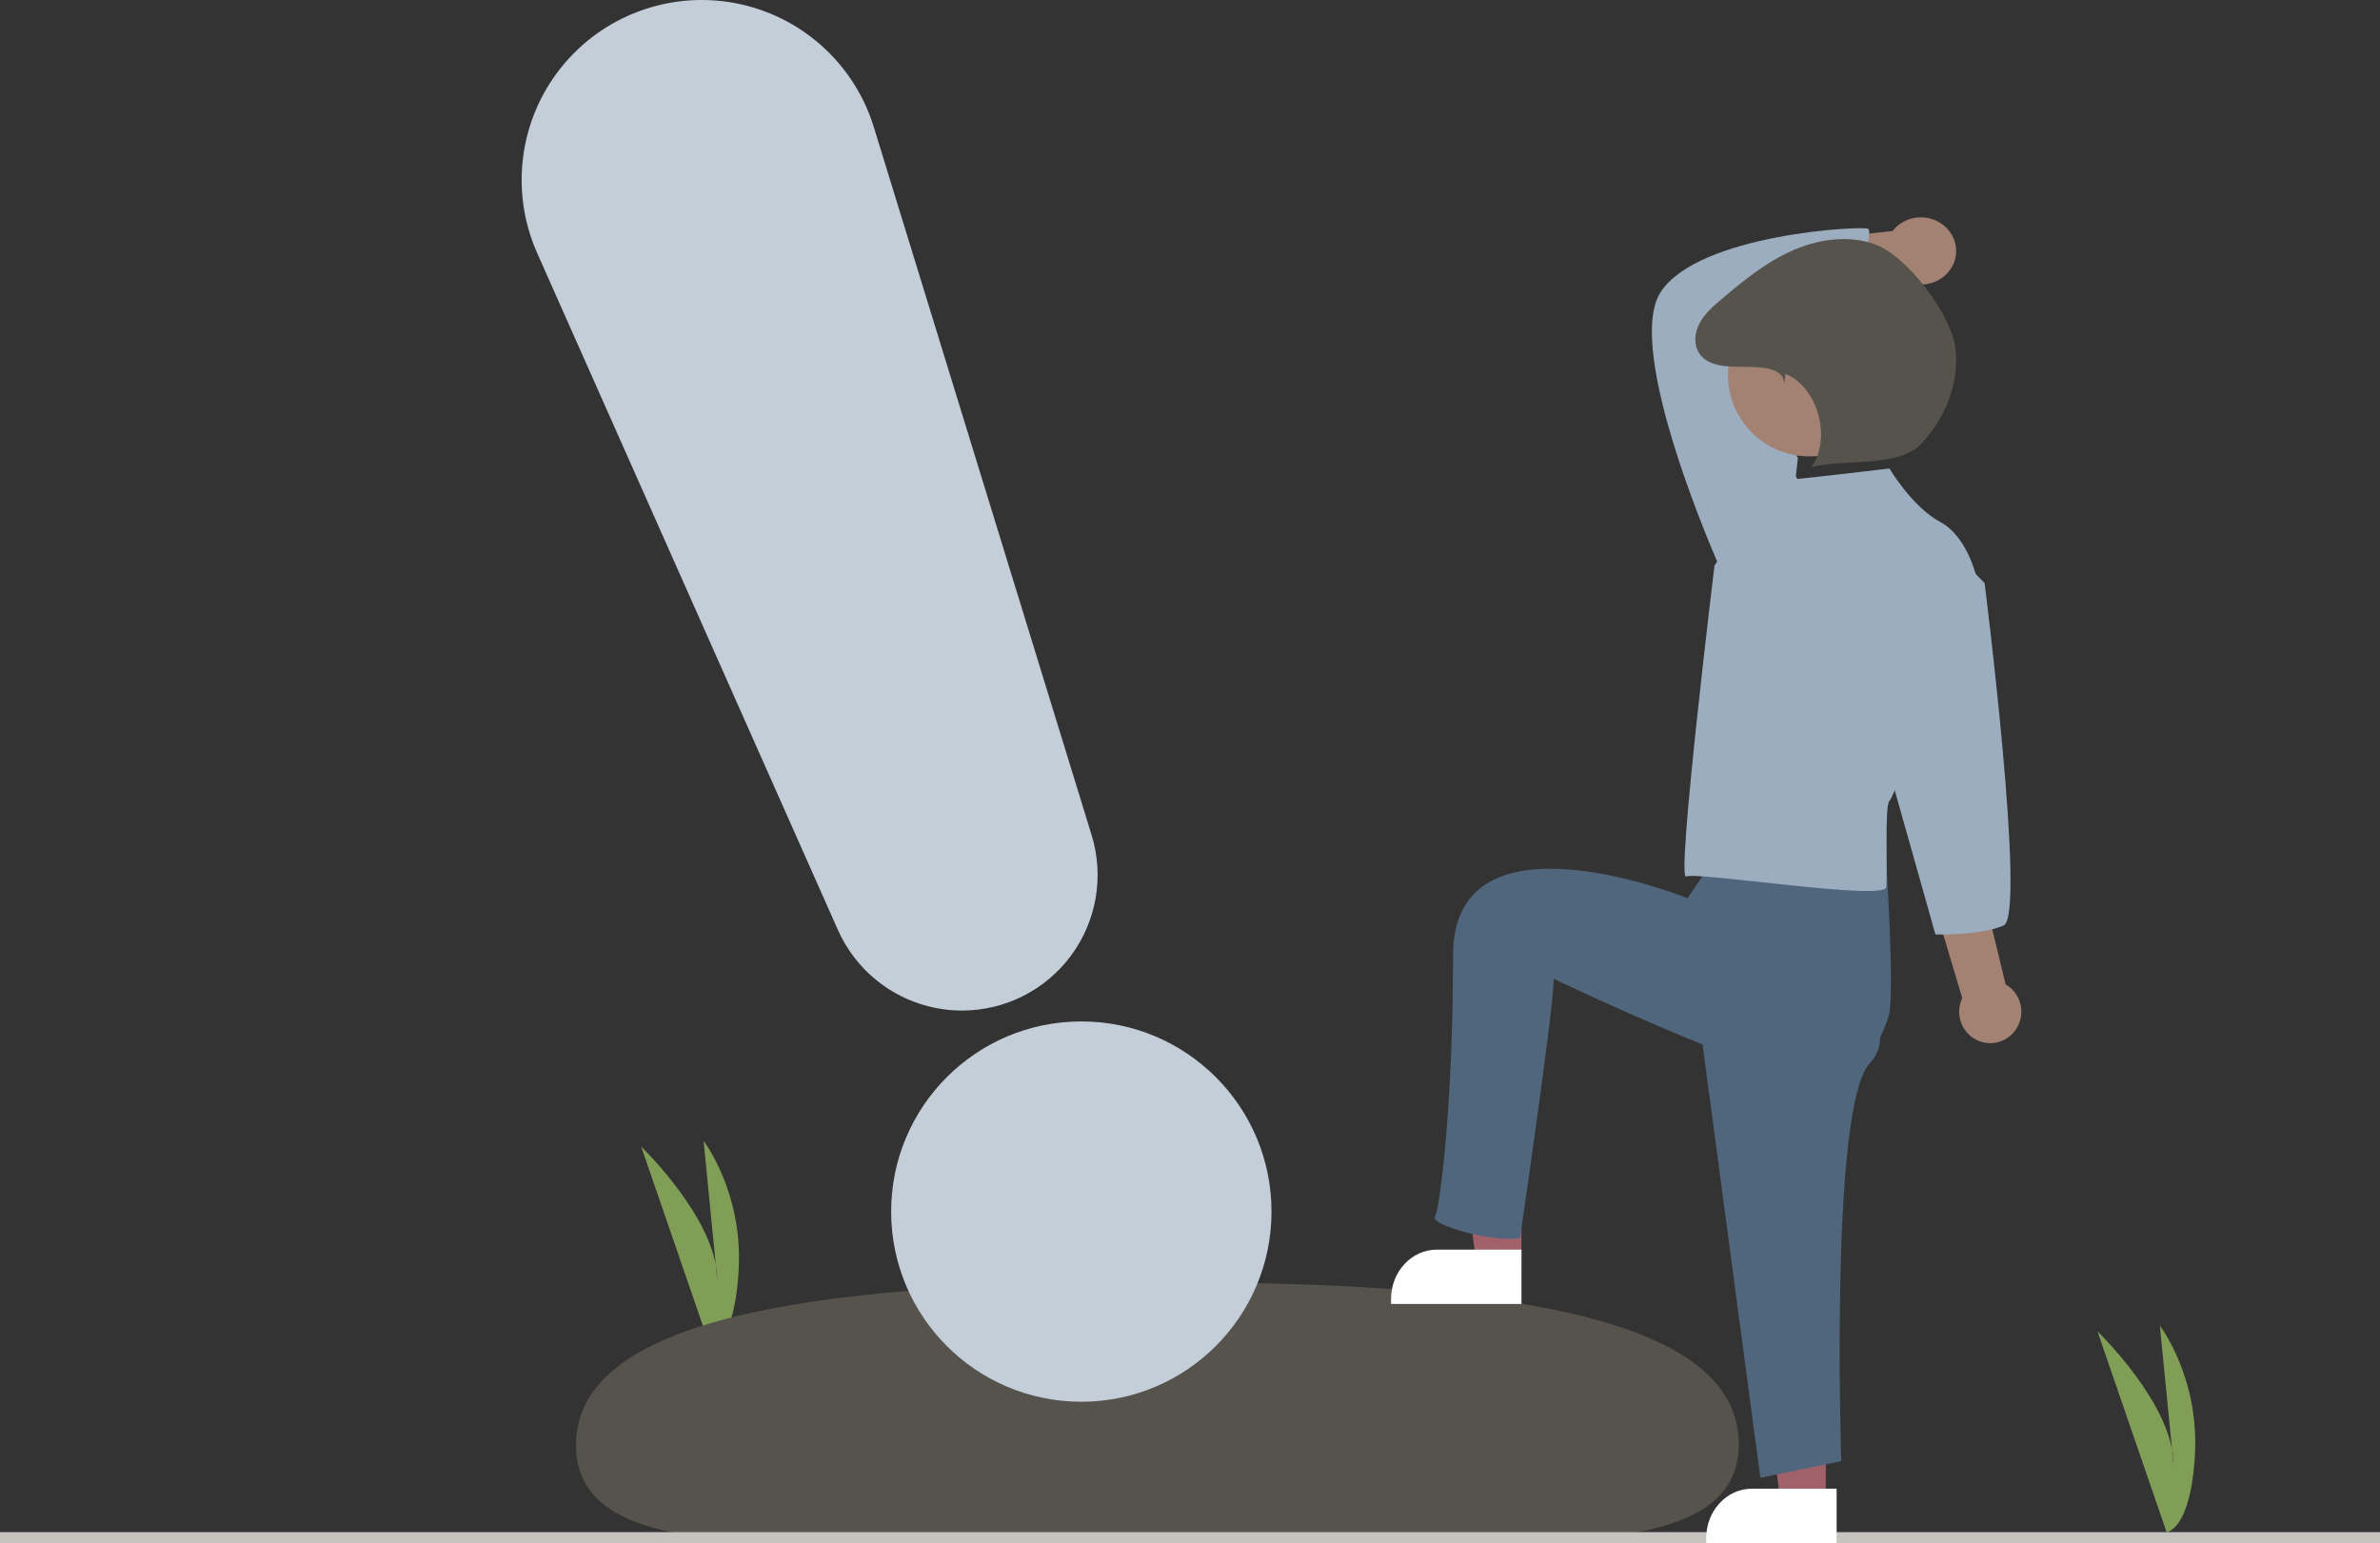 <?xml version="1.0" encoding="UTF-8"?>
<svg width="219px" height="142px" viewBox="0 0 219 142" version="1.1" xmlns="http://www.w3.org/2000/svg" xmlns:xlink="http://www.w3.org/1999/xlink">
    <rect x="0" y="0" width="219" height="142" fill="#333333" stroke="none"/>
    <title>News</title>
    <g id="Location" stroke="none" stroke-width="1" fill="none" fill-rule="evenodd">
        <g id="Neuigkeiten" transform="translate(-393, -330)">
            <g id="News" transform="translate(393, 330)">
                <path d="M199.364,141 L193,122.518 C193,122.518 200,129.255 200,134.782 L198.744,122 C198.744,122 202.334,126.664 201.975,133.745 C201.616,140.827 199.364,141 199.364,141 Z" id="Path" fill="#819E57"></path>
                <path d="M65.364,124 L59,105.518 C59,105.518 66,112.255 66,117.782 L64.744,105 C64.744,105 68.334,109.664 67.975,116.745 C67.616,123.827 65.364,124 65.364,124 Z" id="Path" fill="#819E57"></path>
                <path d="M160,132.896 C160.01,145.168 135.875,141.393 106.328,141.419 C76.781,141.445 53.011,145.262 53,132.989 C52.99,120.716 77.116,118.026 106.663,118 C136.21,117.974 159.989,120.623 160,132.896 Z" id="Path" fill="#56534D"></path>
                <rect id="Rectangle" fill="#C5C3BE" x="0" y="141" width="219" height="1"></rect>
                <polygon id="Path" fill="#A0616A" fill-rule="nonzero" points="140 117 135.935 117 134 102 140 102"></polygon>
                <path d="M132.212,115 L140,115 L140,120 L128,120 L128,119.543 C128,117.034 129.886,115 132.212,115 L132.212,115 Z" id="Path" fill="#FFFFFF" fill-rule="nonzero"></path>
                <polygon id="Path" fill="#A0616A" fill-rule="nonzero" points="168 139 163.935 139 162 124 168 124"></polygon>
                <path d="M161.212,137 L169,137 L169,142 L157,142 L157,141.543 C157,139.034 158.886,137 161.212,137 L161.212,137 Z" id="Path" fill="#FFFFFF" fill-rule="nonzero"></path>
                <path d="M185.351,94.934 C185.886,94.277 186.106,93.414 185.952,92.578 C185.798,91.741 185.286,91.016 184.553,90.599 L175.676,54 L170,56.472 L180.559,91.859 C179.933,93.18 180.383,94.766 181.606,95.551 C182.828,96.335 184.437,96.07 185.351,94.934 Z" id="Path" fill="#A48273" fill-rule="nonzero"></path>
                <path d="M179.085,20.949 C178.425,20.292 177.493,19.947 176.54,20.007 C175.586,20.067 174.71,20.526 174.147,21.26 L160,22.806 L162.152,28 L175.017,25.708 C176.406,26.546 178.234,26.262 179.272,25.048 C180.31,23.834 180.23,22.073 179.085,20.949 L179.085,20.949 Z" id="Path" fill="#A48273" fill-rule="nonzero"></path>
                <path d="M156,91.121 L161.983,136 L169.429,134.468 C169.429,134.468 168.334,101.783 172.058,97.843 C175.781,93.903 167.269,87 167.269,87 L156,91.121 Z" id="Path" fill="#50667C"></path>
                <path d="M158.075,78.55 L155.274,82.664 C155.274,82.664 133.706,73.888 133.706,87.875 C133.706,101.862 132.472,111.354 132.025,112.009 C131.579,112.665 137.19,114.366 139.868,113.929 C139.868,113.929 143.172,91.38 142.949,90.069 C142.949,90.069 164.107,100.225 168.124,99.351 C172.142,98.477 173.091,95.382 173.761,93.634 C174.431,91.886 173.481,78.002 173.481,78.002 L160.089,74 L158.075,78.55 Z" id="Path" fill="#50667C"></path>
                <path d="M158.965,53 L158.176,52.056 C158.176,52.056 149.335,32.231 152.808,26.881 C156.281,21.532 171.436,20.745 171.91,21.06 C172.384,21.374 170.779,25.46 171.884,27.348 C171.884,27.348 160.144,29.885 159.355,30.2 C158.565,30.514 165.438,42.143 165.438,42.143 L164.648,49.224 L158.965,53 Z" id="Path" fill="#9BADBF"></path>
                <path d="M173.869,43.115 C173.869,43.115 165.738,44.071 165.425,44.071 C165.113,44.071 164.956,42 164.956,42 L157.764,52.034 C157.764,52.034 154.22,81.145 155.158,80.667 C156.096,80.189 173.4,82.933 173.556,81.659 C173.713,80.385 173.4,74.014 173.869,73.696 C174.338,73.377 182,53.627 182,53.627 C182,53.627 181.218,49.486 178.56,48.052 C175.902,46.619 173.869,43.115 173.869,43.115 Z" id="Path" fill="#9BADBF"></path>
                <path d="M180.015,51 L182.617,53.661 C182.617,53.661 186.482,84.233 184.368,85.172 C182.255,86.111 178.094,85.996 178.094,85.996 L174,71.502 L180.015,51 Z" id="Path" fill="#9BADBF"></path>
                <circle id="Oval" fill="#A48273" fill-rule="nonzero" cx="166.5" cy="34.5" r="7.5"></circle>
                <path d="M164.198,35.328 C164.098,33.828 162.165,33.776 160.629,33.762 C159.094,33.748 157.258,33.802 156.39,32.562 C155.815,31.742 155.925,30.604 156.399,29.726 C156.874,28.847 157.654,28.172 158.421,27.522 C160.403,25.843 162.445,24.178 164.825,23.104 C167.204,22.03 169.992,21.596 172.459,22.458 C175.49,23.517 179.588,28.97 179.941,32.103 C180.295,35.236 179.017,38.43 176.862,40.771 C174.707,43.112 169.775,42.167 166.671,43 C168.558,40.384 167.314,35.632 164.292,34.41 L164.198,35.328 Z" id="Path" fill="#56534D"></path>
                <circle id="Oval" fill="#C3CED9" cx="99.5" cy="111.5" r="17.5"></circle>
                <path d="M88.53,93 C83.591,93 79.114,90.095 77.105,85.586 L49.426,23.282 C46.928,17.658 47.755,11.114 51.573,6.288 C55.392,1.462 61.573,-0.85 67.624,0.284 C73.674,1.419 78.596,5.813 80.405,11.694 L100.448,76.855 C101.612,80.637 100.912,84.747 98.561,87.931 C96.211,91.115 92.489,92.996 88.53,93 L88.53,93 Z" id="Path" fill="#C3CED9"></path>
            </g>
        </g>
    </g>
</svg>